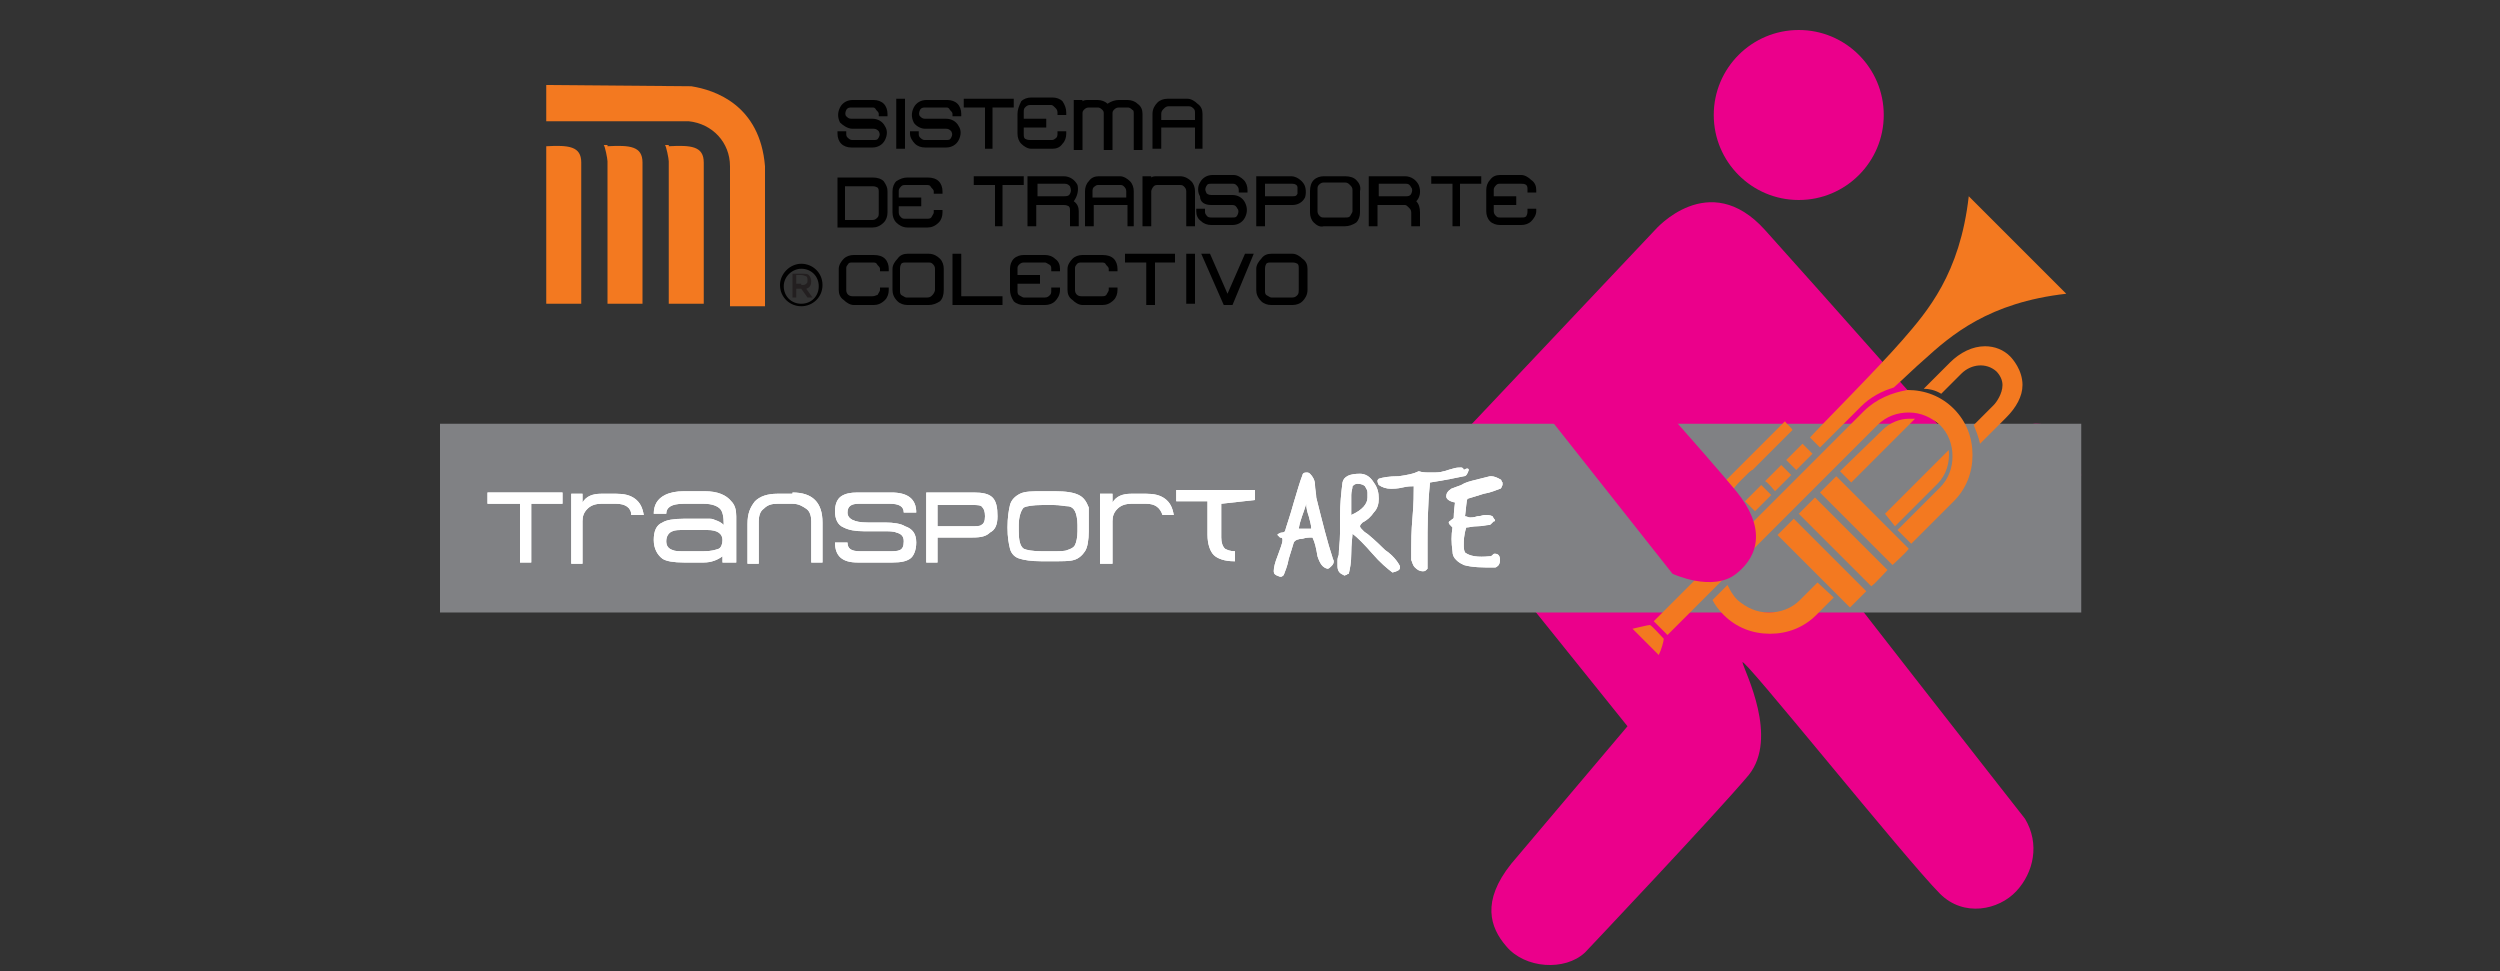 <?xml version="1.0" encoding="utf-8"?>
<!-- Generator: Adobe Illustrator 19.0.0, SVG Export Plug-In . SVG Version: 6.00 Build 0)  -->
<svg version="1.1" id="Layer_1" xmlns="http://www.w3.org/2000/svg" xmlns:xlink="http://www.w3.org/1999/xlink" x="0px" y="0px"
	 viewBox="-49 37.3 200 77.7" style="enable-background:new -49 37.3 200 77.7;" xml:space="preserve">
<rect x="-49" y="37.3" width="200" height="77.7" fill="#333333" stroke="none"/>
<style type="text/css">
	.st0{fill:#EB008B;}
	.st1{fill:#808184;}
	.st2{fill:#F37920;}
	.st3{fill:#FFFFFF;}
	.st4{fill-rule:evenodd;clip-rule:evenodd;fill:#F37920;}
	.st5{fill:#231F20;}
</style>
<g>
	<g>
		<circle class="st0" cx="94.9" cy="46.5" r="6.8"/>
		<path class="st0" d="M68.1,71.9l15.3-16.2c0,0,4.3-5,8.8,0s14.4,16.2,14.4,16.2l7.2-0.7c0,0,3.2-0.2,3.6,3
			c0.5,3.2-1.3,4.3-2.4,4.8c-1.2,0.5-9.9,1.6-9.9,1.6s-3.8,0.5-8.1-6.4c0,0-2.3,5-2,5.4c0.2,0.5,18,23.2,18,23.2
			c1.2,2,0.7,4.3-0.7,5.8c-1.4,1.5-4.2,2.1-6.1,0.2c-2.7-2.7-16-19.3-15.8-18.5c0.2,0.8,2.9,6,0.5,9c-2.6,3.1-13.1,14.2-13.1,14.2
			c-1.6,1.5-4.8,1.3-6.3-0.5c-1.3-1.5-2-3.6,0.4-6.6l9.3-11L68.1,79.1C68.1,79.1,66.3,73.8,68.1,71.9z"/>
	</g>
	<rect x="-13.8" y="71.2" class="st1" width="131.3" height="15.1"/>
	<path class="st2" d="M116.3,60.8L116.3,60.8c-0.6-0.6-7.2-7.2-7.8-7.8c-0.7,6.2-3.3,9.2-5.3,11.5c-2,2.3-6.5,6.8-7.4,7.8
		c0,0,0.4,0.4,0.8,0.8l3.3-3.3c0.7-0.7,1.6-1.2,2.6-1.5c0.9-0.8,1.7-1.6,2.4-2.2C107.1,64.1,110.1,61.5,116.3,60.8z"/>
	<g>
		<path class="st2" d="M99,85.9c0.2-0.2,1.1-1.1,1.3-1.3c-0.2-0.2-3.4-3.4-5.8-5.8l-1.3,1.3C95.6,82.5,98.8,85.7,99,85.9z"/>
		<path class="st2" d="M102,82.9c-0.1-0.1-1.6-1.6-3.3-3.3l-2.5-2.5l-1.3,1.3c2.4,2.4,5.6,5.6,5.8,5.8C101,84,101.8,83.1,102,82.9z"
			/>
		<path class="st2" d="M103.7,81.2l-1.5-1.5l0,0c-1.2-1.2-2.9-2.9-4.3-4.3l-1.3,1.3c2.4,2.4,5.6,5.6,5.8,5.8
			C102.6,82.3,103.5,81.5,103.7,81.2z"/>
		<g>
			<path class="st2" d="M101.6,71.7L98.2,75l0.9,0.9c1.3-1.3,3.3-3.3,5.1-5.1c-0.2,0-0.3,0-0.5,0C103,70.8,102.2,71.1,101.6,71.7z"
				/>
			<path class="st2" d="M102.6,79.4L106,76c0.7-0.7,1-1.7,0.9-2.7l-5.1,5.1L102.6,79.4z"/>
			<path class="st2" d="M106.3,68.8c0.9-0.9,1.6-1.6,1.6-1.6c0.8-0.8,2-0.9,2.8-0.2c0.3,0.3,0.5,0.7,0.5,1.1c0,0.7-0.5,1.4-0.7,1.6
				l-1.6,1.6c0.2,0.5,0.4,1,0.5,1.5l2.1-2.1c0.8-0.8,1.3-1.7,1.3-2.6c0-1.2-0.8-2.1-1-2.3c-0.5-0.5-1.2-0.8-2-0.8l0,0
				c-1,0-2,0.5-2.8,1.3c0,0-0.9,0.9-2.1,2.1C105.3,68.4,105.8,68.5,106.3,68.8z"/>
			<path class="st2" d="M87.3,82.3l3.7-3.7l-0.8-0.8c-0.8,0.8-1.4,1.4-1.4,1.4C87.9,80,87.4,81.1,87.3,82.3z"/>
			<path class="st2" d="M96.4,83.9c-0.8,0.8-1.4,1.4-1.4,1.4c-0.7,0.7-1.6,1-2.5,1c-1,0-1.8-0.4-2.5-1c-0.4-0.4-0.6-0.8-0.8-1.2
				l-1.2,1.2c0.2,0.4,0.5,0.8,0.9,1.2c1,1,2.3,1.5,3.7,1.5c1.4,0,2.7-0.5,3.7-1.5c0,0,0.7-0.7,1.4-1.4L96.4,83.9z"/>
			<path class="st2" d="M90.3,75.7c0.6-0.6,0.8-0.8,0.9-0.8c0,0,0,0,0,0s3-3,3.2-3.2c-0.1-0.2-0.5-0.5-0.6-0.7
				c-0.3,0.3-4.5,4.5-4.7,4.7c0.1,0.2,0.5,0.5,0.6,0.7C89.8,76.2,90.3,75.7,90.3,75.7z"/>
			<path class="st2" d="M92.7,76.9c-0.5-0.5-0.8-0.8-0.8-0.8c0,0-1.1,1.1-1.3,1.3c0.1,0.1,0.4,0.4,0.8,0.8L92.7,76.9z"/>
			<path class="st2" d="M93,76.6l1.3-1.3l-0.8-0.8c0,0-1.1,1.1-1.3,1.3C92.3,75.8,92.6,76.1,93,76.6z"/>
			<path class="st2" d="M93.9,74.1c0.1,0.1,0.4,0.4,0.8,0.8l1.3-1.3c-0.5-0.5-0.8-0.8-0.8-0.8S94.2,73.8,93.9,74.1z"/>
			<path class="st2" d="M100.1,70.2c0,0-15,15-16.8,16.8l1.1,1.1c2.4-2.4,16.8-16.8,16.8-16.8c0.7-0.7,1.6-1,2.5-1
				c1,0,1.8,0.4,2.5,1c0.7,0.7,1,1.6,1,2.5c0,0.9-0.3,1.8-1,2.5c0,0-3.1,3.1-3.4,3.4c0.2,0.2,0.9,0.9,1.1,1.1
				c0.7-0.7,3.4-3.4,3.4-3.4c1-1,1.5-2.3,1.5-3.7l0,0c0-1.4-0.5-2.7-1.5-3.7c-1-1-2.3-1.5-3.7-1.5C102.4,68.7,101.1,69.2,100.1,70.2
				z"/>
			<path class="st2" d="M84.1,88.4c-0.2-0.2-0.9-1-1.1-1.1c-0.2,0-0.9,0.2-1.4,0.3c0.4,0.4,1.7,1.7,2.1,2.1
				C83.9,89.3,84.1,88.6,84.1,88.4z"/>
		</g>
	</g>
	<path class="st0" d="M73.5,68.9l11.3,14.3c0,0,3.2,1.5,5.1,0c1.9-1.5,2.3-3.8,0-6.6c-2.3-2.8-10.6-12.1-10.6-12.1L73.5,68.9z"/>
	<g>
		<g>
			<path class="st3" d="M-4,77.6h-2.5v4.7h-0.9v-4.7H-10v-0.9h6V77.6z"/>
			<path class="st3" d="M0.3,77.6h-1.2c-0.4,0-0.8,0.1-1.1,0.4c-0.3,0.3-0.4,0.6-0.4,1v3.4h-0.9v-5.6h0.9v0.7
				c0.3-0.5,0.8-0.7,1.5-0.7h1.2c0.6,0,1.1,0.1,1.5,0.4c0.4,0.3,0.6,0.7,0.7,1.3H1.5C1.5,77.9,1,77.6,0.3,77.6z"/>
			<path class="st3" d="M9.8,82.3h-1v-0.5c-0.4,0.3-0.9,0.5-1.5,0.5H5.7c-0.8,0-1.4-0.1-1.7-0.3c-0.4-0.3-0.7-0.8-0.7-1.5h0
				c0-0.7,0.2-1.2,0.7-1.4c0.3-0.2,0.9-0.3,1.7-0.3h2c0.2,0,0.3,0,0.5,0.1c0.3,0.1,0.5,0.2,0.7,0.4c0-0.7-0.1-1.1-0.3-1.3
				c-0.2-0.2-0.6-0.4-1.3-0.4H5.7c-1,0-1.4,0.3-1.4,0.8h-1c0-0.7,0.3-1.2,0.9-1.5c0.4-0.2,0.9-0.3,1.5-0.3h1.7c1,0,1.7,0.3,2.1,0.8
				c0.3,0.3,0.4,0.7,0.4,1.2c0,0.1,0,0.2,0,0.3V82.3z M7.6,79.7H5.7c-0.4,0-0.7,0-0.9,0.1c-0.3,0.1-0.5,0.4-0.5,0.8
				c0,0.4,0.2,0.6,0.5,0.7c0.2,0.1,0.5,0.1,0.9,0.1h1.6c0.6,0,0.9-0.1,1.2-0.2c0.2-0.1,0.3-0.4,0.3-0.7C8.8,80,8.4,79.7,7.6,79.7z"
				/>
			<path class="st3" d="M14.4,76.7c0.8,0,1.4,0.2,1.8,0.6c0.4,0.4,0.6,1,0.6,1.8v3.2h-0.9V79c0-0.4-0.1-0.8-0.4-1
				c-0.3-0.2-0.6-0.4-1.1-0.4h-1.2c-0.5,0-0.8,0.1-1.1,0.4c-0.3,0.2-0.4,0.6-0.4,1v3.4h-0.9v-3.2c0-0.8,0.2-1.3,0.6-1.8
				c0.4-0.4,1-0.6,1.8-0.6H14.4z"/>
			<path class="st3" d="M24.3,80.7c0,0.6-0.2,1.1-0.5,1.3c-0.3,0.2-0.7,0.3-1.4,0.3h-2.8c-1.2,0-1.8-0.5-1.8-1.6h1
				c0,0.5,0.3,0.7,1,0.7h2.4c0.3,0,0.6,0,0.8-0.1c0.2-0.1,0.3-0.3,0.3-0.7c0-0.4-0.2-0.6-0.6-0.7c-0.2-0.1-0.6-0.1-1-0.1
				c-0.2,0-0.4,0-0.8,0c-0.4,0-0.6,0-0.8,0c-0.7,0-1.2-0.1-1.6-0.3c-0.5-0.2-0.7-0.7-0.7-1.3c0-0.6,0.2-1,0.5-1.2
				c0.3-0.2,0.7-0.3,1.3-0.3h2.7c1.3,0,2,0.5,2,1.6h-1c0-0.5-0.4-0.7-1.1-0.7h-2.5c-0.6,0-0.9,0.2-0.9,0.7c0,0.5,0.5,0.8,1.6,0.8
				c0.2,0,0.4,0,0.7,0c0.3,0,0.6,0,0.7,0c0.7,0,1.3,0.1,1.6,0.3C24,79.6,24.3,80,24.3,80.7z"/>
			<path class="st3" d="M28.8,80.3H26v2h-0.9v-5.6h3.8c0.7,0,1.2,0.1,1.5,0.4c0.3,0.3,0.4,0.8,0.4,1.5c0,0.7-0.2,1.1-0.6,1.3
				C29.9,80.2,29.5,80.3,28.8,80.3z M28.8,77.7H26v1.7h2.8c0.3,0,0.6,0,0.7-0.1c0.2-0.1,0.3-0.3,0.3-0.7c0-0.4-0.1-0.6-0.2-0.7
				C29.5,77.7,29.2,77.7,28.8,77.7z"/>
			<path class="st3" d="M38.1,79.8c0,0.7-0.1,1.3-0.3,1.6c-0.2,0.3-0.5,0.6-0.9,0.7c-0.3,0.1-0.9,0.1-1.6,0.1h-1
				c-0.8,0-1.4-0.1-1.7-0.2c-0.4-0.1-0.7-0.4-0.8-0.8c-0.1-0.4-0.2-0.9-0.2-1.7c0-0.8,0.1-1.4,0.2-1.8c0.1-0.4,0.4-0.7,0.8-0.9
				c0.4-0.2,1-0.2,1.8-0.2h1c0.9,0,1.5,0.1,1.9,0.3c0.4,0.2,0.6,0.5,0.8,1C38.1,78.3,38.1,78.9,38.1,79.8z M37.2,79.8v-0.5
				c0-0.5-0.1-0.9-0.2-1.1c-0.1-0.2-0.3-0.4-0.6-0.4c-0.2,0-0.6-0.1-1.1-0.1h-0.9c-0.8,0-1.3,0.1-1.5,0.2c-0.2,0.2-0.4,0.7-0.4,1.4
				v0.5c0,0.7,0.1,1.2,0.4,1.4c0.2,0.1,0.7,0.2,1.4,0.2h1c0.5,0,0.9,0,1.1-0.1c0.3-0.1,0.5-0.2,0.6-0.4
				C37.1,80.7,37.2,80.3,37.2,79.8z"/>
			<path class="st3" d="M42.7,77.6h-1.2c-0.4,0-0.8,0.1-1.1,0.4c-0.3,0.3-0.4,0.6-0.4,1v3.4H39v-5.6H40v0.7c0.3-0.5,0.8-0.7,1.5-0.7
				h1.2c0.6,0,1.1,0.1,1.5,0.4c0.4,0.3,0.6,0.7,0.7,1.3h-0.9C43.8,77.9,43.4,77.6,42.7,77.6z"/>
			<path class="st3" d="M48.7,77.6v2.7c0,0.4,0.1,0.7,0.3,0.9c0.2,0.1,0.4,0.2,0.8,0.2v0.8h-0.1c-0.7,0-1.3-0.2-1.6-0.5
				c-0.3-0.3-0.5-0.9-0.5-1.6v-2.7h-2.5v-0.9h6.3v0.8L48.7,77.6z"/>
		</g>
		<g>
			<path class="st3" d="M57.6,81.9c0,0.1,0.1,0.2,0.1,0.3c0,0.2-0.1,0.3-0.2,0.4c-0.1,0.1-0.2,0.2-0.3,0.2c-0.4-0.1-0.6-0.4-0.8-1
				c-0.1-0.6-0.2-1.1-0.4-1.5c-0.3,0-0.5,0-0.8,0.1c-0.3,0-0.6,0.1-0.7,0.3c-0.1,0.3-0.2,0.7-0.4,1.3c-0.1,0.6-0.3,1-0.4,1.3
				c-0.1,0.1-0.2,0.2-0.4,0.1c-0.3-0.1-0.4-0.2-0.4-0.4c0-0.3,0.1-0.7,0.3-1.2c0.2-0.6,0.4-1,0.4-1.3c0-0.1,0-0.2-0.2-0.2
				c-0.1-0.1-0.2-0.2-0.2-0.2c0,0,0-0.1,0.1-0.1c0,0,0.1-0.1,0.3-0.1c0.1,0,0.2-0.1,0.2-0.1c0.1-0.4,0.4-1.2,0.7-2.3
				c0.3-1,0.5-1.7,0.7-2.2c0-0.1,0.1-0.2,0.3-0.2c0.1,0,0.2,0,0.3,0.1c0.2,0.2,0.4,0.5,0.4,0.9c0,0.3,0.1,0.7,0.1,1
				C56.8,79.1,57.2,80.7,57.6,81.9z M55.9,79.6c0-0.3-0.1-0.6-0.2-1c-0.1-0.3-0.2-0.6-0.2-1c-0.2,0.7-0.5,1.3-0.6,2
				C55,79.6,55.3,79.6,55.9,79.6z"/>
			<path class="st3" d="M63,82.6c0,0,0,0.1,0,0.1c0,0.2-0.2,0.3-0.6,0.4c-0.4-0.3-1-0.8-1.6-1.5c-0.7-0.8-1.2-1.3-1.6-1.6
				c0,0.2-0.1,0.8-0.1,1.6c0,0.7-0.1,1.2-0.2,1.6c0,0-0.1,0-0.2,0.1c-0.1,0-0.2,0.1-0.2,0C58.2,83.2,58,83,58,82.6
				c0-0.1,0-0.3,0-0.5c0-0.2,0.1-0.4,0.1-0.4c0-0.5,0.1-1,0.1-1.7v-1.3c0-1.1,0.1-2,0.2-2.8c0.1-0.5,0.6-0.7,1.4-0.7
				c0.4,0,0.8,0.2,1.1,0.7c0.3,0.4,0.4,0.8,0.4,1.3c0,0.4-0.1,0.8-0.4,1.1c-0.2,0.3-0.5,0.6-0.9,0.8c-0.1,0.1-0.2,0.2-0.2,0.3
				c0,0.1,0.1,0.2,0.3,0.4c0.1,0.1,0.3,0.2,0.4,0.3c0,0,0.5,0.4,1.3,1.2C62.4,81.7,62.8,82.2,63,82.6z M60.4,77.1c0-0.1,0-0.3,0-0.4
				c0-0.2-0.1-0.3-0.2-0.5c-0.1-0.1-0.3-0.2-0.6-0.2c-0.2,0-0.3,0.1-0.4,0.2c0,0.2-0.1,0.4-0.1,0.7c0,0.1,0,0.4,0,0.8
				c0,0.3,0,0.6,0,0.8C60,78.1,60.4,77.6,60.4,77.1z"/>
			<path class="st3" d="M68.5,74.9c-0.1,0.3-0.2,0.5-0.4,0.5c-0.5,0.1-1.4,0.3-2.7,0.5c-0.2,2-0.2,3.7-0.2,5c0,0.5,0,1,0,1.5
				c0,0.2,0,0.3,0,0.4C65,83,65,83,64.8,83c-0.2,0-0.4-0.1-0.6-0.3c-0.2-0.2-0.2-0.4-0.3-0.6c0-0.3,0-0.6,0-0.9c0-0.5,0-1.4,0.1-2.5
				c0.1-1.1,0.1-2,0.1-2.5c-0.2,0-0.5,0-0.9,0.1c-0.4,0.1-0.8,0.1-0.9,0.1c-0.4,0-0.7-0.1-1-0.3c-0.1-0.2-0.1-0.3-0.1-0.3
				c0-0.1,0-0.1,0.1-0.2c0.3-0.1,0.8-0.2,1.6-0.2c0.7-0.1,1.2-0.2,1.6-0.4c0.3,0.1,0.6,0.1,1,0.1c0.4,0,0.7,0,1-0.1
				c0.1,0,0.3-0.1,0.7-0.2c0.3-0.1,0.5-0.1,0.7-0.1c0.1,0,0.2,0.1,0.2,0.2C68.4,74.7,68.5,74.8,68.5,74.9z"/>
			<path class="st3" d="M71,76.4c-0.3,0.1-0.7,0.3-1.3,0.4c-0.6,0.2-1,0.3-1.3,0.4c-0.1,0.2-0.1,0.7-0.2,1.4c0.1,0,0.3,0.1,0.4,0.1
				c0.1,0,0.3,0,0.6-0.1c0.3,0,0.4-0.1,0.6-0.1c0.2,0,0.4,0,0.6,0.1c0.1,0.2,0.2,0.3,0.2,0.3c0,0.1,0,0.1-0.1,0.1
				c0,0-0.1,0.1-0.2,0.2c-0.1,0.1-0.1,0.1-0.2,0.1c-0.2,0-0.5,0.1-0.9,0.1c-0.4,0-0.7,0.1-0.9,0.1c-0.2,0.6-0.2,1.1-0.2,1.4
				c0,0.2,0,0.4,0.1,0.6c0.4,0.3,1,0.4,2,0.3c0.1,0,0.1,0,0.2-0.1c0.1-0.1,0.1-0.1,0.2-0.1c0.2,0,0.4,0.1,0.4,0.5
				c0,0.1,0,0.2-0.1,0.4c-0.1,0.1-0.2,0.2-0.3,0.2c-1,0-1.8,0-2.5-0.2c-0.2-0.1-0.4-0.2-0.6-0.4c-0.2-0.2-0.3-0.4-0.3-0.7
				c-0.1-0.7-0.1-1.3,0-1.9c-0.2-0.2-0.3-0.3-0.3-0.4c0-0.1,0.1-0.1,0.2-0.2c0.1-0.1,0.2-0.1,0.2-0.2c0-0.1,0-0.4,0.1-1.2
				c-0.5-0.1-0.7-0.3-0.7-0.5c0-0.2,0.1-0.4,0.4-0.6c0.3-0.1,0.5-0.2,0.8-0.3c0.3-0.2,0.7-0.3,1.1-0.4c0.4-0.1,0.8-0.2,1.2-0.3
				c0,0,0.1,0,0.1,0c0.2,0,0.5,0.1,0.8,0.3c0,0,0,0.1,0.1,0.2c0,0.1,0,0.2,0,0.2C71.1,76.3,71.1,76.4,71,76.4z"/>
		</g>
	</g>
	<g>
		<g>
			<g>
				<path class="st3" d="M-4,77.6h-2.5v4.7h-0.9v-4.7H-10v-0.9h6V77.6z"/>
				<path class="st3" d="M0.3,77.6h-1.2c-0.4,0-0.8,0.1-1.1,0.4c-0.3,0.3-0.4,0.6-0.4,1v3.4h-0.9v-5.6h0.9v0.7
					c0.3-0.5,0.8-0.7,1.5-0.7h1.2c0.6,0,1.1,0.1,1.5,0.4c0.4,0.3,0.6,0.7,0.7,1.3H1.5C1.5,77.9,1,77.6,0.3,77.6z"/>
				<path class="st3" d="M9.8,82.3h-1v-0.5c-0.4,0.3-0.9,0.5-1.5,0.5H5.7c-0.8,0-1.4-0.1-1.7-0.3c-0.4-0.3-0.7-0.8-0.7-1.5h0
					c0-0.7,0.2-1.2,0.7-1.4c0.3-0.2,0.9-0.3,1.7-0.3h2c0.2,0,0.3,0,0.5,0.1c0.3,0.1,0.5,0.2,0.7,0.4c0-0.7-0.1-1.1-0.3-1.3
					c-0.2-0.2-0.6-0.4-1.3-0.4H5.7c-1,0-1.4,0.3-1.4,0.8h-1c0-0.7,0.3-1.2,0.9-1.5c0.4-0.2,0.9-0.3,1.5-0.3h1.7c1,0,1.7,0.3,2.1,0.8
					c0.3,0.3,0.4,0.7,0.4,1.2c0,0.1,0,0.2,0,0.3V82.3z M7.6,79.7H5.7c-0.4,0-0.7,0-0.9,0.1c-0.3,0.1-0.5,0.4-0.5,0.8
					c0,0.4,0.2,0.6,0.5,0.7c0.2,0.1,0.5,0.1,0.9,0.1h1.6c0.6,0,0.9-0.1,1.2-0.2c0.2-0.1,0.3-0.4,0.3-0.7C8.8,80,8.4,79.7,7.6,79.7z"
					/>
				<path class="st3" d="M14.4,76.7c0.8,0,1.4,0.2,1.8,0.6c0.4,0.4,0.6,1,0.6,1.8v3.2h-0.9V79c0-0.4-0.1-0.8-0.4-1
					c-0.3-0.2-0.6-0.4-1.1-0.4h-1.2c-0.5,0-0.8,0.1-1.1,0.4c-0.3,0.2-0.4,0.6-0.4,1v3.4h-0.9v-3.2c0-0.8,0.2-1.3,0.6-1.8
					c0.4-0.4,1-0.6,1.8-0.6H14.4z"/>
				<path class="st3" d="M24.3,80.7c0,0.6-0.2,1.1-0.5,1.3c-0.3,0.2-0.7,0.3-1.4,0.3h-2.8c-1.2,0-1.8-0.5-1.8-1.6h1
					c0,0.5,0.3,0.7,1,0.7h2.4c0.3,0,0.6,0,0.8-0.1c0.2-0.1,0.3-0.3,0.3-0.7c0-0.4-0.2-0.6-0.6-0.7c-0.2-0.1-0.6-0.1-1-0.1
					c-0.2,0-0.4,0-0.8,0c-0.4,0-0.6,0-0.8,0c-0.7,0-1.2-0.1-1.6-0.3c-0.5-0.2-0.7-0.7-0.7-1.3c0-0.6,0.2-1,0.5-1.2
					c0.3-0.2,0.7-0.3,1.3-0.3h2.7c1.3,0,2,0.5,2,1.6h-1c0-0.5-0.4-0.7-1.1-0.7h-2.5c-0.6,0-0.9,0.2-0.9,0.7c0,0.5,0.5,0.8,1.6,0.8
					c0.2,0,0.4,0,0.7,0c0.3,0,0.6,0,0.7,0c0.7,0,1.3,0.1,1.6,0.3C24,79.6,24.3,80,24.3,80.7z"/>
				<path class="st3" d="M28.8,80.3H26v2h-0.9v-5.6h3.8c0.7,0,1.2,0.1,1.5,0.4c0.3,0.3,0.4,0.8,0.4,1.5c0,0.7-0.2,1.1-0.6,1.3
					C29.9,80.2,29.5,80.3,28.8,80.3z M28.8,77.7H26v1.7h2.8c0.3,0,0.6,0,0.7-0.1c0.2-0.1,0.3-0.3,0.3-0.7c0-0.4-0.1-0.6-0.2-0.7
					C29.5,77.7,29.2,77.7,28.8,77.7z"/>
				<path class="st3" d="M38.1,79.8c0,0.7-0.1,1.3-0.3,1.6c-0.2,0.3-0.5,0.6-0.9,0.7c-0.3,0.1-0.9,0.1-1.6,0.1h-1
					c-0.8,0-1.4-0.1-1.7-0.2c-0.4-0.1-0.7-0.4-0.8-0.8c-0.1-0.4-0.2-0.9-0.2-1.7c0-0.8,0.1-1.4,0.2-1.8c0.1-0.4,0.4-0.7,0.8-0.9
					c0.4-0.2,1-0.2,1.8-0.2h1c0.9,0,1.5,0.1,1.9,0.3c0.4,0.2,0.6,0.5,0.8,1C38.1,78.3,38.1,78.9,38.1,79.8z M37.2,79.8v-0.5
					c0-0.5-0.1-0.9-0.2-1.1c-0.1-0.2-0.3-0.4-0.6-0.4c-0.2,0-0.6-0.1-1.1-0.1h-0.9c-0.8,0-1.3,0.1-1.5,0.2c-0.2,0.2-0.4,0.7-0.4,1.4
					v0.5c0,0.7,0.1,1.2,0.4,1.4c0.2,0.1,0.7,0.2,1.4,0.2h1c0.5,0,0.9,0,1.1-0.1c0.3-0.1,0.5-0.2,0.6-0.4
					C37.1,80.7,37.2,80.3,37.2,79.8z"/>
				<path class="st3" d="M42.7,77.6h-1.2c-0.4,0-0.8,0.1-1.1,0.4c-0.3,0.3-0.4,0.6-0.4,1v3.4H39v-5.6H40v0.7
					c0.3-0.5,0.8-0.7,1.5-0.7h1.2c0.6,0,1.1,0.1,1.5,0.4c0.4,0.3,0.6,0.7,0.7,1.3h-0.9C43.8,77.9,43.4,77.6,42.7,77.6z"/>
				<path class="st3" d="M48.7,77.6v2.7c0,0.4,0.1,0.7,0.3,0.9c0.2,0.1,0.4,0.2,0.8,0.2v0.8h-0.1c-0.7,0-1.3-0.2-1.6-0.5
					c-0.3-0.3-0.5-0.9-0.5-1.6v-2.7h-2.5v-0.9h6.3v0.8L48.7,77.6z"/>
			</g>
			<g>
				<path class="st3" d="M57.6,81.9c0,0.1,0.1,0.2,0.1,0.3c0,0.2-0.1,0.3-0.2,0.4c-0.1,0.1-0.2,0.2-0.3,0.2c-0.4-0.1-0.6-0.4-0.8-1
					c-0.1-0.6-0.2-1.1-0.4-1.5c-0.3,0-0.5,0-0.8,0.1c-0.3,0-0.6,0.1-0.7,0.3c-0.1,0.3-0.2,0.7-0.4,1.3c-0.1,0.6-0.3,1-0.4,1.3
					c-0.1,0.1-0.2,0.2-0.4,0.1c-0.3-0.1-0.4-0.2-0.4-0.4c0-0.3,0.1-0.7,0.3-1.2c0.2-0.6,0.4-1,0.4-1.3c0-0.1,0-0.2-0.2-0.2
					c-0.1-0.1-0.2-0.2-0.2-0.2c0,0,0-0.1,0.1-0.1c0,0,0.1-0.1,0.3-0.1c0.1,0,0.2-0.1,0.2-0.1c0.1-0.4,0.4-1.2,0.7-2.3
					c0.3-1,0.5-1.7,0.7-2.2c0-0.1,0.1-0.2,0.3-0.2c0.1,0,0.2,0,0.3,0.1c0.2,0.2,0.4,0.5,0.4,0.9c0,0.3,0.1,0.7,0.1,1
					C56.8,79.1,57.2,80.7,57.6,81.9z M55.9,79.6c0-0.3-0.1-0.6-0.2-1c-0.1-0.3-0.2-0.6-0.2-1c-0.2,0.7-0.5,1.3-0.6,2
					C55,79.6,55.3,79.6,55.9,79.6z"/>
				<path class="st3" d="M63,82.6c0,0,0,0.1,0,0.1c0,0.2-0.2,0.3-0.6,0.4c-0.4-0.3-1-0.8-1.6-1.5c-0.7-0.8-1.2-1.3-1.6-1.6
					c0,0.2-0.1,0.8-0.1,1.6c0,0.7-0.1,1.2-0.2,1.6c0,0-0.1,0-0.2,0.1c-0.1,0-0.2,0.1-0.2,0C58.2,83.2,58,83,58,82.6
					c0-0.1,0-0.3,0-0.5c0-0.2,0.1-0.4,0.1-0.4c0-0.5,0.1-1,0.1-1.7v-1.3c0-1.1,0.1-2,0.2-2.8c0.1-0.5,0.6-0.7,1.4-0.7
					c0.4,0,0.8,0.2,1.1,0.7c0.3,0.4,0.4,0.8,0.4,1.3c0,0.4-0.1,0.8-0.4,1.1c-0.2,0.3-0.5,0.6-0.9,0.8c-0.1,0.1-0.2,0.2-0.2,0.3
					c0,0.1,0.1,0.2,0.3,0.4c0.1,0.1,0.3,0.2,0.4,0.3c0,0,0.5,0.4,1.3,1.2C62.4,81.7,62.8,82.2,63,82.6z M60.4,77.1
					c0-0.1,0-0.3,0-0.4c0-0.2-0.1-0.3-0.2-0.5c-0.1-0.1-0.3-0.2-0.6-0.2c-0.2,0-0.3,0.1-0.4,0.2c0,0.2-0.1,0.4-0.1,0.7
					c0,0.1,0,0.4,0,0.8c0,0.3,0,0.6,0,0.8C60,78.1,60.4,77.6,60.4,77.1z"/>
				<path class="st3" d="M68.5,74.9c-0.1,0.3-0.2,0.5-0.4,0.5c-0.5,0.1-1.4,0.3-2.7,0.5c-0.2,2-0.2,3.7-0.2,5c0,0.5,0,1,0,1.5
					c0,0.2,0,0.3,0,0.4C65,83,65,83,64.8,83c-0.2,0-0.4-0.1-0.6-0.3c-0.2-0.2-0.2-0.4-0.3-0.6c0-0.3,0-0.6,0-0.9
					c0-0.5,0-1.4,0.1-2.5c0.1-1.1,0.1-2,0.1-2.5c-0.2,0-0.5,0-0.9,0.1c-0.4,0.1-0.8,0.1-0.9,0.1c-0.4,0-0.7-0.1-1-0.3
					c-0.1-0.2-0.1-0.3-0.1-0.3c0-0.1,0-0.1,0.1-0.2c0.3-0.1,0.8-0.2,1.6-0.2c0.7-0.1,1.2-0.2,1.6-0.4c0.3,0.1,0.6,0.1,1,0.1
					c0.4,0,0.7,0,1-0.1c0.1,0,0.3-0.1,0.7-0.2c0.3-0.1,0.5-0.1,0.7-0.1c0.1,0,0.2,0.1,0.2,0.2C68.4,74.7,68.5,74.8,68.5,74.9z"/>
				<path class="st3" d="M71,76.4c-0.3,0.1-0.7,0.3-1.3,0.4c-0.6,0.2-1,0.3-1.3,0.4c-0.1,0.2-0.1,0.7-0.2,1.4c0.1,0,0.3,0.1,0.4,0.1
					c0.1,0,0.3,0,0.6-0.1c0.3,0,0.4-0.1,0.6-0.1c0.2,0,0.4,0,0.6,0.1c0.1,0.2,0.2,0.3,0.2,0.3c0,0.1,0,0.1-0.1,0.1
					c0,0-0.1,0.1-0.2,0.2c-0.1,0.1-0.1,0.1-0.2,0.1c-0.2,0-0.5,0.1-0.9,0.1c-0.4,0-0.7,0.1-0.9,0.1c-0.2,0.6-0.2,1.1-0.2,1.4
					c0,0.2,0,0.4,0.1,0.6c0.4,0.3,1,0.4,2,0.3c0.1,0,0.1,0,0.2-0.1c0.1-0.1,0.1-0.1,0.2-0.1c0.2,0,0.4,0.1,0.4,0.5
					c0,0.1,0,0.2-0.1,0.4c-0.1,0.1-0.2,0.2-0.3,0.2c-1,0-1.8,0-2.5-0.2c-0.2-0.1-0.4-0.2-0.6-0.4c-0.2-0.2-0.3-0.4-0.3-0.7
					c-0.1-0.7-0.1-1.3,0-1.9c-0.2-0.2-0.3-0.3-0.3-0.4c0-0.1,0.1-0.1,0.2-0.2c0.1-0.1,0.2-0.1,0.2-0.2c0-0.1,0-0.4,0.1-1.2
					c-0.5-0.1-0.7-0.3-0.7-0.5c0-0.2,0.1-0.4,0.4-0.6c0.3-0.1,0.5-0.2,0.8-0.3c0.3-0.2,0.7-0.3,1.1-0.4c0.4-0.1,0.8-0.2,1.2-0.3
					c0,0,0.1,0,0.1,0c0.2,0,0.5,0.1,0.8,0.3c0,0,0,0.1,0.1,0.2c0,0.1,0,0.2,0,0.2C71.1,76.3,71.1,76.4,71,76.4z"/>
			</g>
		</g>
	</g>
	<g>
		<path class="st4" d="M-0.4,49c1.8-0.1,2.8,0,2.8,1.3c0,11.3,0,11.3,0,11.3c-2.8,0-2.8,0-2.8,0c0-1.9,0-3.8,0-5.7
			c0-1.9,0-3.8,0-5.7c0-0.2-0.2-1.2-0.3-1.3H-0.4z"/>
		<path class="st4" d="M4.5,49c1.8-0.1,2.8,0,2.8,1.3c0,11.3,0,11.3,0,11.3c-2.8,0-2.8,0-2.8,0c0-1.9,0-3.8,0-5.7c0-1.9,0-3.8,0-5.7
			c0-0.2-0.2-1.2-0.3-1.3H4.5z"/>
		<path class="st4" d="M-5.3,49c1.8-0.1,2.8,0,2.8,1.3c0,11.3,0,11.3,0,11.3c-2.8,0-2.8,0-2.8,0C-5.3,49-5.3,49-5.3,49z"/>
		<path class="st4" d="M-5.3,44.1c0,2.9,0,2.9,0,2.9c11.4,0,11.4,0,11.4,0c1.9,0.2,3.3,1.7,3.3,3.6c0,11.2,0,11.2,0,11.2
			c2.8,0,2.8,0,2.8,0c0-11.2,0-11.2,0-11.2c-0.4-4.9-4-6.1-5.9-6.4C-5.3,44.1-5.3,44.1-5.3,44.1z"/>
		<g>
			<path class="st5" d="M15.5,60.4l0.5,0.7h-0.4l-0.5-0.7h-0.4v0.7h-0.3v-1.9h0.7c0.3,0,0.5,0,0.6,0.1c0.1,0.1,0.2,0.3,0.2,0.5
				C15.9,60.1,15.8,60.3,15.5,60.4z M15.1,60.1c0.2,0,0.3,0,0.4-0.1c0.1-0.1,0.1-0.1,0.1-0.3c0-0.1,0-0.2-0.1-0.3
				c-0.1,0-0.2-0.1-0.4-0.1h-0.4v0.7H15.1z"/>
		</g>
		<g>
			<path d="M15.1,61.8c-0.9,0-1.7-0.7-1.7-1.7c0-0.9,0.8-1.7,1.7-1.7c0.9,0,1.7,0.7,1.7,1.7C16.8,61.1,16,61.8,15.1,61.8z
				 M15.1,58.8c-0.7,0-1.4,0.6-1.4,1.4c0,0.8,0.6,1.4,1.4,1.4c0.8,0,1.4-0.6,1.4-1.4C16.5,59.4,15.9,58.8,15.1,58.8z"/>
		</g>
		<path d="M31.8,58.8c0,1.7,0,1.7,0,1.7c0,0.3,0.1,0.6,0.3,0.9c0.2,0.2,0.5,0.3,0.8,0.3c1.7,0,1.7,0,1.7,0c0.3,0,0.6-0.1,0.8-0.3
			c0.2-0.2,0.4-0.5,0.4-0.9c0-0.2,0-0.2,0-0.2c-0.7,0-0.7,0-0.7,0c0,0.2,0,0.2,0,0.2c0,0.2,0,0.3-0.1,0.4c-0.1,0.1-0.2,0.2-0.4,0.2
			c-1.7,0-1.7,0-1.7,0c-0.1,0-0.2-0.1-0.4-0.2c-0.1-0.1-0.1-0.2-0.1-0.4c0-0.5,0-0.5,0-0.5c1.8,0,1.8,0,1.8,0c0-0.7,0-0.7,0-0.7
			c-1.8,0-1.8,0-1.8,0c0-0.5,0-0.5,0-0.5c0-0.1,0-0.2,0.1-0.3c0.1-0.1,0.2-0.2,0.4-0.2c1.7,0,1.7,0,1.7,0c0.1,0,0.2,0.1,0.4,0.2
			c0.1,0.1,0.1,0.2,0.1,0.3c0,0.2,0,0.2,0,0.2c0.7,0,0.7,0,0.7,0c0-0.2,0-0.2,0-0.2c0-0.3-0.1-0.6-0.4-0.8c-0.2-0.2-0.5-0.3-0.8-0.3
			c-1.7,0-1.7,0-1.7,0c-0.3,0-0.6,0.1-0.8,0.3C31.9,58.2,31.8,58.5,31.8,58.8z"/>
		<polygon points="27.9,57.6 27.2,57.6 27.2,61.7 31.2,61.7 31.2,61 27.9,61 		"/>
		<rect x="45.9" y="57.6" width="0.7" height="4"/>
		<path d="M26.2,58c-0.2-0.2-0.5-0.4-0.9-0.4c-1.7,0-1.7,0-1.7,0c-0.3,0-0.6,0.1-0.8,0.4c-0.2,0.2-0.4,0.5-0.4,0.8
			c0,1.7,0,1.7,0,1.7c0,0.3,0.1,0.6,0.4,0.9c0.2,0.2,0.5,0.3,0.8,0.3c1.7,0,1.7,0,1.7,0c0.3,0,0.6-0.1,0.9-0.3
			c0.2-0.2,0.3-0.5,0.3-0.9c0-1.7,0-1.7,0-1.7C26.5,58.5,26.4,58.2,26.2,58L26.2,58z M25.8,60.5c0,0.1-0.1,0.3-0.2,0.4
			c-0.1,0.1-0.2,0.2-0.4,0.2c-1.7,0-1.7,0-1.7,0c-0.1,0-0.2-0.1-0.4-0.2c-0.1-0.1-0.1-0.2-0.1-0.4c0-1.7,0-1.7,0-1.7
			c0-0.1,0-0.2,0.1-0.4c0.1-0.1,0.2-0.1,0.4-0.1c1.7,0,1.7,0,1.7,0c0.2,0,0.3,0,0.4,0.1c0.1,0.1,0.2,0.2,0.2,0.4V60.5z"/>
		<path d="M55.2,58c-0.2-0.2-0.5-0.4-0.8-0.4c-1.7,0-1.7,0-1.7,0c-0.3,0-0.6,0.1-0.8,0.4c-0.2,0.2-0.4,0.5-0.4,0.8
			c0,1.7,0,1.7,0,1.7c0,0.3,0.1,0.6,0.4,0.9c0.2,0.2,0.5,0.3,0.8,0.3c1.7,0,1.7,0,1.7,0c0.3,0,0.6-0.1,0.8-0.3
			c0.2-0.2,0.4-0.5,0.4-0.9c0-1.7,0-1.7,0-1.7C55.6,58.5,55.5,58.2,55.2,58L55.2,58z M54.9,60.5c0,0.1,0,0.3-0.1,0.4
			c-0.1,0.1-0.2,0.2-0.4,0.2c-1.7,0-1.7,0-1.7,0c-0.1,0-0.2-0.1-0.4-0.2c-0.1-0.1-0.1-0.2-0.1-0.4c0-1.7,0-1.7,0-1.7
			c0-0.1,0-0.2,0.1-0.4c0.1-0.1,0.2-0.1,0.4-0.1c1.7,0,1.7,0,1.7,0c0.1,0,0.2,0,0.4,0.1c0.1,0.1,0.1,0.2,0.1,0.4V60.5z"/>
		<polygon points="42.7,61.7 43.4,61.7 43.4,58.3 45,58.3 45,57.6 41,57.6 41,58.3 42.7,58.3 		"/>
		<polygon points="49.2,60.8 47.8,57.6 47.1,57.6 48.9,61.7 49.6,61.7 51.3,57.6 50.6,57.6 		"/>
		<path d="M19.2,58.3c1.6,0,1.6,0,1.6,0c0.2,0,0.3,0,0.4,0.2c0.1,0.1,0.2,0.2,0.2,0.3c0,0.2,0,0.2,0,0.2c0.7,0,0.7,0,0.7,0
			c0-0.2,0-0.2,0-0.2c0-0.3-0.1-0.6-0.3-0.8c-0.2-0.2-0.5-0.3-0.9-0.3c-1.6,0-1.6,0-1.6,0c-0.3,0-0.6,0.1-0.8,0.3
			c-0.2,0.2-0.4,0.5-0.4,0.8c0,1.7,0,1.7,0,1.7c0,0.3,0.1,0.6,0.4,0.8c0.2,0.2,0.5,0.4,0.8,0.4c1.6,0,1.6,0,1.6,0
			c0.3,0,0.6-0.1,0.9-0.4c0.2-0.2,0.3-0.5,0.3-0.8c0-0.2,0-0.2,0-0.2c-0.7,0-0.7,0-0.7,0c0,0.2,0,0.2,0,0.2c0,0.1-0.1,0.2-0.2,0.4
			C21.1,60.9,21,61,20.8,61c-1.6,0-1.6,0-1.6,0c-0.3,0-0.5-0.2-0.5-0.5c0-1.7,0-1.7,0-1.7c0-0.1,0-0.2,0.1-0.3
			C18.9,58.3,19,58.3,19.2,58.3z"/>
		<path d="M37.5,58.3c1.6,0,1.6,0,1.6,0c0.2,0,0.3,0,0.4,0.2c0.1,0.1,0.2,0.2,0.2,0.3c0,0.2,0,0.2,0,0.2c0.7,0,0.7,0,0.7,0
			c0-0.2,0-0.2,0-0.2c0-0.3-0.1-0.6-0.3-0.8c-0.2-0.2-0.5-0.3-0.9-0.3c-1.6,0-1.6,0-1.6,0c-0.3,0-0.6,0.1-0.8,0.3
			c-0.2,0.2-0.4,0.5-0.4,0.8c0,1.7,0,1.7,0,1.7c0,0.3,0.1,0.6,0.4,0.8c0.2,0.2,0.5,0.4,0.8,0.4c1.6,0,1.6,0,1.6,0
			c0.3,0,0.6-0.1,0.9-0.4c0.2-0.2,0.3-0.5,0.3-0.8c0-0.2,0-0.2,0-0.2c-0.7,0-0.7,0-0.7,0c0,0.2,0,0.2,0,0.2c0,0.1-0.1,0.2-0.2,0.4
			c-0.1,0.1-0.2,0.1-0.4,0.1c-1.6,0-1.6,0-1.6,0c-0.3,0-0.5-0.2-0.5-0.5c0-1.7,0-1.7,0-1.7c0-0.1,0-0.2,0.1-0.3
			C37.2,58.3,37.4,58.3,37.5,58.3z"/>
		<path d="M32.4,46.4c0,1.6,0,1.6,0,1.6c0,0.3,0.1,0.6,0.3,0.8c0.2,0.2,0.5,0.4,0.8,0.4c1.7,0,1.7,0,1.7,0c0.3,0,0.6-0.1,0.8-0.4
			c0.2-0.2,0.3-0.5,0.3-0.8c0-0.2,0-0.2,0-0.2c-0.7,0-0.7,0-0.7,0c0,0.2,0,0.2,0,0.2c0,0.1,0,0.3-0.2,0.4c-0.1,0.1-0.2,0.1-0.3,0.1
			c-1.7,0-1.7,0-1.7,0c-0.1,0-0.2,0-0.4-0.1c-0.1-0.1-0.1-0.2-0.1-0.4c0-0.5,0-0.5,0-0.5c1.8,0,1.8,0,1.8,0c0-0.7,0-0.7,0-0.7
			c-1.8,0-1.8,0-1.8,0c0-0.5,0-0.5,0-0.5c0-0.2,0-0.3,0.1-0.4c0.1-0.1,0.2-0.2,0.4-0.2c1.7,0,1.7,0,1.7,0c0.1,0,0.2,0.1,0.3,0.2
			c0.1,0.1,0.2,0.2,0.2,0.4c0,0.2,0,0.2,0,0.2c0.7,0,0.7,0,0.7,0c0-0.2,0-0.2,0-0.2c0-0.3-0.1-0.6-0.3-0.9c-0.2-0.2-0.5-0.3-0.8-0.3
			c-1.7,0-1.7,0-1.7,0c-0.3,0-0.6,0.1-0.8,0.3C32.5,45.8,32.4,46.1,32.4,46.4z"/>
		<path d="M41.7,46.4c0,2.9,0,2.9,0,2.9c0.7,0,0.7,0,0.7,0c0-2.9,0-2.9,0-2.9c0-0.3-0.1-0.6-0.4-0.8c-0.2-0.2-0.5-0.3-0.8-0.3
			c-0.7,0-0.7,0-0.7,0c-0.3,0-0.6,0.1-0.9,0.3c-0.2-0.2-0.5-0.3-0.8-0.3c-0.7,0-0.7,0-0.7,0c-0.2,0-0.4,0-0.5,0.1c0-0.1,0-0.1,0-0.1
			c-0.7,0-0.7,0-0.7,0c0,4,0,4,0,4c0.7,0,0.7,0,0.7,0c0-2.9,0-2.9,0-2.9c0-0.1,0-0.2,0.1-0.3c0.1-0.1,0.2-0.2,0.4-0.2
			c0.7,0,0.7,0,0.7,0c0.1,0,0.2,0,0.4,0.2c0.1,0.1,0.1,0.2,0.1,0.3c0,2.9,0,2.9,0,2.9c0.7,0,0.7,0,0.7,0c0-2.9,0-2.9,0-2.9
			c0-0.1,0-0.2,0.1-0.3c0.1-0.1,0.2-0.2,0.4-0.2c0.7,0,0.7,0,0.7,0c0.1,0,0.2,0,0.4,0.2C41.7,46.1,41.7,46.3,41.7,46.4z"/>
		<path d="M19.2,47.6c1.7,0,1.7,0,1.7,0c0.2,0,0.3,0.1,0.4,0.2c0.1,0.2,0.1,0.3,0,0.5c-0.1,0.2-0.2,0.2-0.4,0.2c-1.7,0-1.7,0-1.7,0
			c-0.1,0-0.2,0-0.4-0.2c-0.1-0.1-0.1-0.2-0.1-0.3c0-0.2,0-0.2,0-0.2c-0.7,0-0.7,0-0.7,0c0,0.2,0,0.2,0,0.2c0,0.3,0.1,0.6,0.3,0.8
			c0.2,0.2,0.5,0.3,0.8,0.3c1.7,0,1.7,0,1.7,0c0.4,0,0.8-0.2,1-0.6c0.2-0.4,0.2-0.8,0-1.1c-0.2-0.4-0.6-0.6-1-0.6
			c-1.7,0-1.7,0-1.7,0c-0.2,0-0.3-0.1-0.4-0.2c-0.1-0.1-0.1-0.3,0-0.5c0.1-0.2,0.3-0.2,0.4-0.2c1.7,0,1.7,0,1.7,0
			c0.1,0,0.2,0,0.3,0.2c0.1,0.1,0.2,0.2,0.2,0.3c0,0.2,0,0.2,0,0.2c0.7,0,0.7,0,0.7,0c0-0.2,0-0.2,0-0.2c0-0.3-0.1-0.6-0.3-0.8
			c-0.2-0.2-0.5-0.3-0.8-0.3c-1.7,0-1.7,0-1.7,0c-0.4,0-0.8,0.2-1,0.6c-0.2,0.4-0.2,0.8,0,1.2C18.4,47.3,18.8,47.6,19.2,47.6z"/>
		<path d="M25,47.6c1.7,0,1.7,0,1.7,0c0.2,0,0.3,0.1,0.4,0.2c0.1,0.2,0.1,0.3,0,0.5c-0.1,0.2-0.2,0.2-0.4,0.2c-1.7,0-1.7,0-1.7,0
			c-0.1,0-0.2,0-0.4-0.2c-0.1-0.1-0.1-0.2-0.1-0.3c0-0.2,0-0.2,0-0.2c-0.7,0-0.7,0-0.7,0c0,0.2,0,0.2,0,0.2c0,0.3,0.2,0.6,0.4,0.8
			c0.2,0.2,0.5,0.3,0.8,0.3c1.7,0,1.7,0,1.7,0c0.4,0,0.8-0.2,1-0.6c0.2-0.4,0.2-0.8,0-1.1c-0.2-0.4-0.6-0.6-1-0.6
			c-1.7,0-1.7,0-1.7,0c-0.2,0-0.3-0.1-0.4-0.2c-0.1-0.1-0.1-0.3,0-0.5c0.1-0.2,0.3-0.2,0.4-0.2c1.7,0,1.7,0,1.7,0
			c0.1,0,0.2,0,0.3,0.2c0.1,0.1,0.2,0.2,0.2,0.3c0,0.2,0,0.2,0,0.2c0.7,0,0.7,0,0.7,0c0-0.2,0-0.2,0-0.2c0-0.3-0.1-0.6-0.3-0.8
			c-0.2-0.2-0.5-0.3-0.8-0.3c-1.7,0-1.7,0-1.7,0c-0.4,0-0.8,0.2-1,0.6c-0.2,0.4-0.2,0.8,0,1.2C24.2,47.3,24.6,47.6,25,47.6z"/>
		<rect x="22.7" y="45.2" width="0.7" height="4"/>
		<polygon points="29.8,49.2 30.4,49.2 30.4,45.9 32.1,45.9 32.1,45.2 28.1,45.2 28.1,45.9 29.8,45.9 		"/>
		<path d="M47.2,49.2c0-2.8,0-2.8,0-2.8c0-0.3-0.1-0.6-0.4-0.8c-0.2-0.2-0.5-0.4-0.8-0.4c-1.6,0-1.6,0-1.6,0c-0.3,0-0.6,0.1-0.8,0.3
			c-0.2,0.2-0.4,0.5-0.4,0.9c0,2.8,0,2.8,0,2.8c0.7,0,0.7,0,0.7,0c0-1.7,0-1.7,0-1.7c2.7,0,2.7,0,2.7,0c0,1.7,0,1.7,0,1.7H47.2z
			 M43.9,46.9c0-0.5,0-0.5,0-0.5c0-0.2,0.1-0.3,0.2-0.4c0.1-0.1,0.2-0.2,0.4-0.2c1.6,0,1.6,0,1.6,0c0.2,0,0.3,0.1,0.4,0.2
			c0.1,0.1,0.1,0.2,0.1,0.4c0,0.5,0,0.5,0,0.5H43.9z"/>
		<path d="M43.6,51.4c-0.2,0-0.4,0-0.5,0.1c0-0.1,0-0.1,0-0.1c-0.7,0-0.7,0-0.7,0c0,4,0,4,0,4c0.7,0,0.7,0,0.7,0c0-2.8,0-2.8,0-2.8
			c0-0.1,0.1-0.3,0.2-0.4c0.1-0.1,0.2-0.1,0.4-0.1c1.6,0,1.6,0,1.6,0c0.2,0,0.3,0,0.4,0.1c0.1,0.1,0.2,0.2,0.2,0.4
			c0,2.8,0,2.8,0,2.8c0.7,0,0.7,0,0.7,0c0-2.8,0-2.8,0-2.8c0-0.3-0.1-0.6-0.3-0.8c-0.2-0.2-0.5-0.4-0.9-0.4H43.6z"/>
		<path d="M22.4,52.6c0,1.7,0,1.7,0,1.7c0,0.3,0.1,0.6,0.3,0.8c0.2,0.2,0.5,0.4,0.9,0.4c1.6,0,1.6,0,1.6,0c0.3,0,0.6-0.1,0.9-0.4
			c0.2-0.2,0.3-0.5,0.3-0.8c0-0.2,0-0.2,0-0.2c-0.7,0-0.7,0-0.7,0c0,0.2,0,0.2,0,0.2c0,0.1-0.1,0.2-0.2,0.4
			c-0.1,0.1-0.2,0.1-0.4,0.1c-1.6,0-1.6,0-1.6,0c-0.2,0-0.3,0-0.4-0.1c-0.1-0.1-0.2-0.2-0.2-0.4c0-0.5,0-0.5,0-0.5
			c1.8,0,1.8,0,1.8,0c0-0.7,0-0.7,0-0.7c-1.8,0-1.8,0-1.8,0c0-0.5,0-0.5,0-0.5c0-0.1,0-0.2,0.2-0.4c0.1-0.1,0.2-0.1,0.4-0.1
			c1.6,0,1.6,0,1.6,0c0.2,0,0.3,0,0.4,0.2c0.1,0.1,0.2,0.2,0.2,0.3c0,0.2,0,0.2,0,0.2c0.7,0,0.7,0,0.7,0c0-0.2,0-0.2,0-0.2
			c0-0.3-0.1-0.6-0.3-0.8c-0.2-0.2-0.5-0.3-0.9-0.3c-1.6,0-1.6,0-1.6,0c-0.3,0-0.6,0.1-0.9,0.3C22.5,52,22.4,52.3,22.4,52.6z"/>
		<path d="M69.9,52.5c0,1.7,0,1.7,0,1.7c0,0.3,0.1,0.6,0.3,0.8c0.2,0.2,0.5,0.3,0.8,0.3c1.7,0,1.7,0,1.7,0c0.3,0,0.6-0.1,0.8-0.3
			c0.2-0.2,0.4-0.5,0.4-0.8c0-0.2,0-0.2,0-0.2c-0.7,0-0.7,0-0.7,0c0,0.2,0,0.2,0,0.2c0,0.1,0,0.2-0.1,0.4c-0.1,0.1-0.2,0.1-0.4,0.1
			c-1.7,0-1.7,0-1.7,0c-0.1,0-0.2,0-0.3-0.1c-0.1-0.1-0.2-0.2-0.2-0.4c0-0.5,0-0.5,0-0.5c1.8,0,1.8,0,1.8,0c0-0.7,0-0.7,0-0.7
			c-1.8,0-1.8,0-1.8,0c0-0.5,0-0.5,0-0.5c0-0.1,0-0.2,0.2-0.4c0.1-0.1,0.2-0.1,0.3-0.1c1.7,0,1.7,0,1.7,0c0.1,0,0.3,0,0.4,0.1
			c0.1,0.1,0.1,0.2,0.1,0.4c0,0.2,0,0.2,0,0.2c0.7,0,0.7,0,0.7,0c0-0.2,0-0.2,0-0.2c0-0.3-0.1-0.6-0.4-0.8c-0.2-0.2-0.5-0.4-0.8-0.4
			c-1.7,0-1.7,0-1.7,0c-0.3,0-0.6,0.1-0.8,0.4C70,51.9,69.9,52.2,69.9,52.5z"/>
		<path d="M47.9,53.7c1.7,0,1.7,0,1.7,0c0.2,0,0.3,0.1,0.4,0.3c0.1,0.1,0.1,0.3,0,0.5c-0.1,0.2-0.2,0.2-0.4,0.2c-1.7,0-1.7,0-1.7,0
			c-0.1,0-0.3,0-0.4-0.2c-0.1-0.1-0.1-0.2-0.1-0.3c0-0.2,0-0.2,0-0.2c-0.7,0-0.7,0-0.7,0c0,0.2,0,0.2,0,0.2c0,0.3,0.1,0.6,0.4,0.8
			c0.2,0.2,0.5,0.3,0.8,0.3c1.7,0,1.7,0,1.7,0c0.4,0,0.8-0.2,1-0.6c0.2-0.4,0.2-0.8,0-1.2c-0.2-0.4-0.6-0.6-1-0.6
			c-1.7,0-1.7,0-1.7,0c-0.2,0-0.4-0.1-0.4-0.2c-0.1-0.2-0.1-0.3,0-0.5c0.1-0.2,0.2-0.2,0.4-0.2c1.7,0,1.7,0,1.7,0
			c0.1,0,0.2,0,0.3,0.1c0.1,0.1,0.2,0.2,0.2,0.4c0,0.2,0,0.2,0,0.2c0.7,0,0.7,0,0.7,0c0-0.2,0-0.2,0-0.2c0-0.3-0.1-0.6-0.3-0.8
			c-0.2-0.2-0.5-0.4-0.8-0.4c-1.7,0-1.7,0-1.7,0c-0.4,0-0.8,0.2-1,0.6c-0.2,0.3-0.2,0.8,0,1.1C47,53.5,47.4,53.7,47.9,53.7z"/>
		<path d="M21.7,51.8c-0.2-0.2-0.5-0.3-0.9-0.3c-2.8,0-2.8,0-2.8,0c0,4,0,4,0,4c2.8,0,2.8,0,2.8,0c0.3,0,0.6-0.1,0.9-0.4
			c0.2-0.2,0.3-0.5,0.3-0.8c0-1.7,0-1.7,0-1.7C22,52.3,21.9,52.1,21.7,51.8L21.7,51.8z M21.3,54.3c0,0.2,0,0.3-0.1,0.4
			c-0.1,0.1-0.2,0.2-0.4,0.2c-2.2,0-2.2,0-2.2,0c0-2.7,0-2.7,0-2.7c2.2,0,2.2,0,2.2,0c0.1,0,0.2,0,0.4,0.1c0.1,0.1,0.1,0.2,0.1,0.4
			V54.3z"/>
		<path d="M37.3,55.4c0-1.2,0-1.2,0-1.2c0-0.3-0.1-0.6-0.4-0.8c0.3-0.4,0.4-0.9,0.3-1.3c-0.2-0.4-0.6-0.7-1.1-0.7
			c-2.9,0-2.9,0-2.9,0c0,4,0,4,0,4c0.7,0,0.7,0,0.7,0c0-1.7,0-1.7,0-1.7c2.2,0,2.2,0,2.2,0c0.1,0,0.2,0,0.4,0.1
			c0.1,0.1,0.1,0.2,0.1,0.4c0,1.2,0,1.2,0,1.2H37.3z M36.6,52.8C36.5,53,36.3,53,36.1,53C34,53,34,53,34,53c0-1,0-1,0-1
			c2.2,0,2.2,0,2.2,0c0.2,0,0.3,0.1,0.4,0.2C36.7,52.5,36.7,52.6,36.6,52.8z"/>
		<path d="M64.3,53.4c0.3-0.3,0.4-0.8,0.2-1.3c-0.2-0.4-0.6-0.7-1.1-0.7c-2.9,0-2.9,0-2.9,0c0,4,0,4,0,4c0.7,0,0.7,0,0.7,0
			c0-1.7,0-1.7,0-1.7c2.2,0,2.2,0,2.2,0c0.1,0,0.2,0.1,0.3,0.2c0.1,0.1,0.2,0.2,0.2,0.4c0,1.1,0,1.1,0,1.1c0.7,0,0.7,0,0.7,0
			c0-1.1,0-1.1,0-1.1C64.6,53.9,64.5,53.6,64.3,53.4L64.3,53.4z M63.9,52.8C63.8,53,63.6,53,63.5,53c-2.2,0-2.2,0-2.2,0c0-1,0-1,0-1
			c2.2,0,2.2,0,2.2,0c0.2,0,0.3,0.1,0.4,0.3C64,52.4,64,52.6,63.9,52.8z"/>
		<path d="M59.5,51.7c-0.2-0.2-0.5-0.3-0.9-0.3c-1.7,0-1.7,0-1.7,0c-0.3,0-0.6,0.1-0.8,0.3c-0.2,0.2-0.3,0.5-0.3,0.9
			c0,1.7,0,1.7,0,1.7c0,0.3,0.1,0.6,0.3,0.8c0.2,0.2,0.5,0.4,0.8,0.3c1.7,0,1.7,0,1.7,0c0.3,0,0.6-0.1,0.9-0.3
			c0.2-0.2,0.3-0.5,0.3-0.8c0-1.7,0-1.7,0-1.7C59.9,52.2,59.7,51.9,59.5,51.7L59.5,51.7z M59.2,54.2c0,0.1-0.1,0.2-0.2,0.4
			c-0.1,0.1-0.2,0.1-0.4,0.1c-1.7,0-1.7,0-1.7,0c-0.1,0-0.2,0-0.3-0.1c-0.1-0.1-0.2-0.2-0.2-0.4c0-1.7,0-1.7,0-1.7
			c0-0.2,0-0.3,0.1-0.4c0.1-0.1,0.2-0.2,0.4-0.2c1.7,0,1.7,0,1.7,0c0.2,0,0.3,0.1,0.4,0.2c0.1,0.1,0.2,0.2,0.2,0.4V54.2z"/>
		<polygon points="30.6,55.4 31.2,55.4 31.2,52.1 32.9,52.1 32.9,51.4 28.9,51.4 28.9,52.1 30.6,52.1 		"/>
		<polygon points="67.2,55.4 67.8,55.4 67.8,52 69.5,52 69.5,51.4 65.5,51.4 65.5,52 67.2,52 		"/>
		<path d="M55.3,52c-0.2-0.3-0.6-0.6-1-0.6c-2.8,0-2.8,0-2.8,0c0,4,0,4,0,4c0.7,0,0.7,0,0.7,0c0-1.7,0-1.7,0-1.7c2.2,0,2.2,0,2.2,0
			c0.4,0,0.8-0.2,1-0.6C55.5,52.8,55.5,52.3,55.3,52L55.3,52z M54.8,52.8c-0.1,0.2-0.2,0.2-0.4,0.2c-2.2,0-2.2,0-2.2,0c0-1,0-1,0-1
			c2.2,0,2.2,0,2.2,0c0.2,0,0.4,0.1,0.4,0.3C54.8,52.5,54.8,52.7,54.8,52.8z"/>
		<path d="M41.7,55.4c0-2.8,0-2.8,0-2.8c0-0.3-0.1-0.6-0.3-0.8c-0.2-0.2-0.5-0.4-0.8-0.4c-1.7,0-1.7,0-1.7,0c-0.3,0-0.6,0.1-0.8,0.4
			c-0.2,0.2-0.3,0.5-0.3,0.8c0,2.8,0,2.8,0,2.8c0.7,0,0.7,0,0.7,0c0-1.7,0-1.7,0-1.7c2.7,0,2.7,0,2.7,0c0,1.7,0,1.7,0,1.7H41.7z
			 M38.4,53.1c0-0.5,0-0.5,0-0.5c0-0.1,0-0.3,0.2-0.4c0.1-0.1,0.2-0.1,0.3-0.1c1.7,0,1.7,0,1.7,0c0.1,0,0.2,0,0.3,0.1
			c0.1,0.1,0.2,0.2,0.2,0.4c0,0.5,0,0.5,0,0.5H38.4z"/>
	</g>
</g>
</svg>
